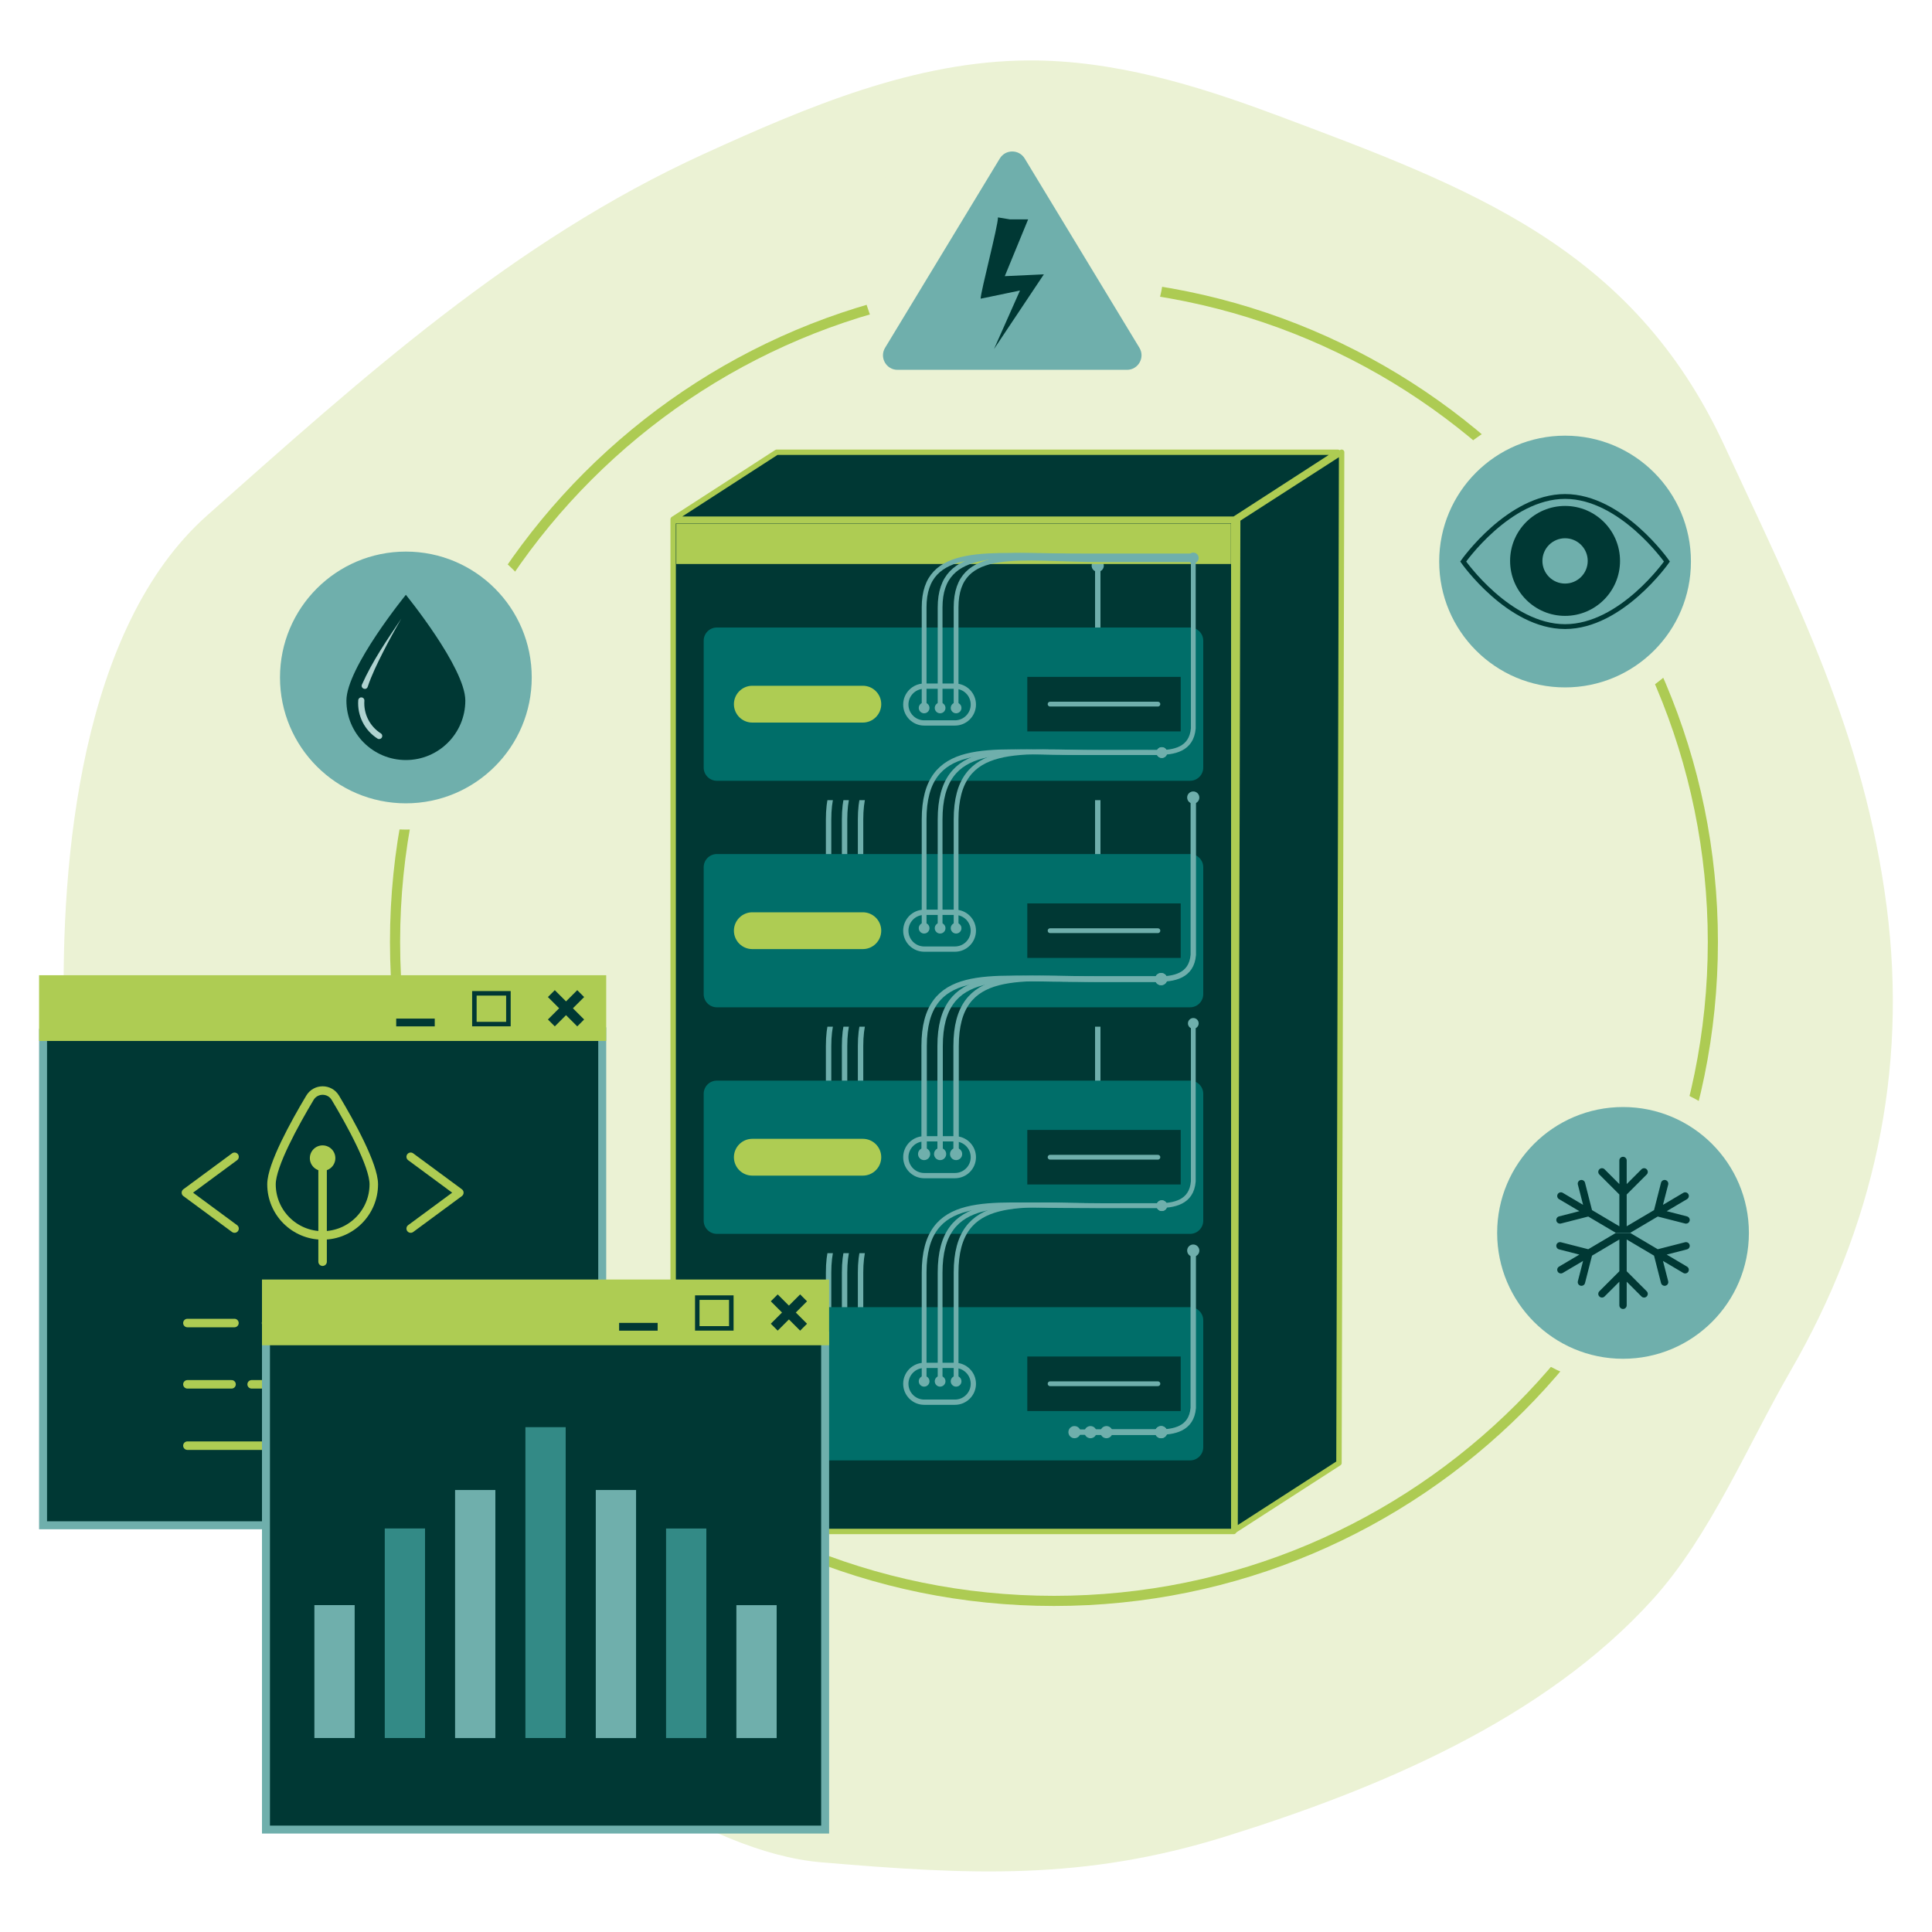 <svg width="400" height="400" viewBox="0 0 400 400" fill="none" xmlns="http://www.w3.org/2000/svg">
<path d="M263.9 23.7C247.55 17.57 230.48 12.44 213.02 12.51C189.49 12.61 167.12 22.11 145.71 31.88C106.3 49.87 75.22 78.06 42.92 106.68C16.77 129.85 12.48 177.91 13.26 210.55C13.35 214.49 13.45 218.45 13.63 222.4C14.18 234.57 15.48 246.71 19.75 258.06C26.59 276.25 42.46 291.62 54.44 306.59C67.41 322.8 80.13 336.33 97.59 347.9C117.36 361 145.64 383.51 170.03 385.57C200.73 388.17 224.24 389.42 253.75 380.22C285.18 370.42 319.63 356.12 342.25 331.06C354.11 317.92 361.85 299.17 370.68 283.89C387.9 254.08 395.04 221.94 390.61 187.68C385.97 151.82 371.88 124.33 357.02 92.27C337.94 51.1 304.4 38.87 263.88 23.68L263.9 23.7Z" fill="#EBF2D4"/>
<path d="M218.21 331.45C293.553 331.45 354.63 270.373 354.63 195.03C354.63 119.687 293.553 58.61 218.21 58.61C142.867 58.61 81.79 119.687 81.79 195.03C81.79 270.373 142.867 331.45 218.21 331.45Z" stroke="#ADCB53" stroke-width="2.1" stroke-miterlimit="10"/>
<path d="M336.03 286.76C353.427 286.76 367.53 272.657 367.53 255.26C367.53 237.863 353.427 223.76 336.03 223.76C318.633 223.76 304.53 237.863 304.53 255.26C304.53 272.657 318.633 286.76 336.03 286.76Z" fill="#EBF2D4"/>
<path d="M324.03 147.76C341.427 147.76 355.53 133.657 355.53 116.26C355.53 98.863 341.427 84.76 324.03 84.76C306.633 84.76 292.53 98.863 292.53 116.26C292.53 133.657 306.633 147.76 324.03 147.76Z" fill="#EBF2D4"/>
<path d="M209.58 85.47C226.977 85.47 241.08 71.367 241.08 53.97C241.08 36.573 226.977 22.47 209.58 22.47C192.183 22.47 178.08 36.573 178.08 53.97C178.08 71.367 192.183 85.47 209.58 85.47Z" fill="#EBF2D4"/>
<path d="M84.03 171.76C101.427 171.76 115.53 157.657 115.53 140.26C115.53 122.863 101.427 108.76 84.03 108.76C66.633 108.76 52.53 122.863 52.53 140.26C52.53 157.657 66.633 171.76 84.03 171.76Z" fill="#EBF2D4"/>
<path d="M277.34 302.85L255.44 316.94H139.33V107.56L160.81 93.48H277.34V302.85Z" fill="#003834"/>
<path d="M255.44 107.8H139.37V317.07H255.44V107.8Z" stroke="#AECC53" stroke-width="1.12" stroke-linecap="round" stroke-linejoin="round"/>
<path d="M174.86 192.09V169.67C174.86 153.14 188.3 155.81 204.74 155.81H211.93C214.54 155.81 217.16 155.79 219.77 155.81C223.27 155.84 226.92 155.18 227.28 150.79V117.07" stroke="#6FAFAC" stroke-width="1.12" stroke-linecap="round" stroke-linejoin="round"/>
<path d="M176.11 192.03C176.11 192.72 175.55 193.29 174.85 193.29C174.15 193.29 173.59 192.73 173.59 192.03C173.59 191.33 174.15 190.77 174.85 190.77C175.55 190.77 176.11 191.33 176.11 192.03Z" fill="#6FAFAC"/>
<path d="M228.53 117.12C228.53 116.43 227.97 115.86 227.27 115.86C226.57 115.86 226.01 116.42 226.01 117.12C226.01 117.82 226.57 118.38 227.27 118.38C227.97 118.38 228.53 117.82 228.53 117.12Z" fill="#6FAFAC"/>
<path d="M178.17 192.09V169.67C178.17 153.14 191.61 155.81 208.05 155.81H220.69" stroke="#6FAFAC" stroke-width="1.12" stroke-linecap="round" stroke-linejoin="round"/>
<path d="M178.17 193.29C178.866 193.29 179.43 192.726 179.43 192.03C179.43 191.334 178.866 190.77 178.17 190.77C177.474 190.77 176.91 191.334 176.91 192.03C176.91 192.726 177.474 193.29 178.17 193.29Z" fill="#6FAFAC"/>
<path d="M220.61 157.06C221.3 157.06 221.87 156.5 221.87 155.8C221.87 155.1 221.31 154.54 220.61 154.54C219.91 154.54 219.35 155.1 219.35 155.8C219.35 156.5 219.91 157.06 220.61 157.06Z" fill="#6FAFAC"/>
<path d="M171.55 192.09V169.67C171.55 153.14 184.99 155.81 201.43 155.81H220.69" stroke="#6FAFAC" stroke-width="1.12" stroke-linecap="round" stroke-linejoin="round"/>
<path d="M172.8 192.03C172.8 192.72 172.24 193.29 171.54 193.29C170.84 193.29 170.28 192.73 170.28 192.03C170.28 191.33 170.84 190.77 171.54 190.77C172.24 190.77 172.8 191.33 172.8 192.03Z" fill="#6FAFAC"/>
<path d="M220.61 157.06C221.3 157.06 221.87 156.5 221.87 155.8C221.87 155.1 221.31 154.54 220.61 154.54C219.91 154.54 219.35 155.1 219.35 155.8C219.35 156.5 219.91 157.06 220.61 157.06Z" fill="#6FAFAC"/>
<path d="M174.86 238.99V216.57C174.86 200.04 188.3 202.71 204.74 202.71H211.93C214.54 202.71 217.16 202.69 219.77 202.71C223.27 202.74 226.92 202.08 227.28 197.69V157.93" stroke="#6FAFAC" stroke-width="1.12" stroke-linecap="round" stroke-linejoin="round"/>
<path d="M176.11 238.93C176.11 239.62 175.55 240.19 174.85 240.19C174.15 240.19 173.59 239.63 173.59 238.93C173.59 238.23 174.15 237.67 174.85 237.67C175.55 237.67 176.11 238.23 176.11 238.93Z" fill="#6FAFAC"/>
<path d="M228.53 157.99C228.53 157.3 227.97 156.73 227.27 156.73C226.57 156.73 226.01 157.29 226.01 157.99C226.01 158.69 226.57 159.25 227.27 159.25C227.97 159.25 228.53 158.69 228.53 157.99Z" fill="#6FAFAC"/>
<path d="M178.17 238.99V216.57C178.17 200.04 191.61 202.71 208.05 202.71H220.69" stroke="#6FAFAC" stroke-width="1.12" stroke-linecap="round" stroke-linejoin="round"/>
<path d="M178.17 240.19C178.866 240.19 179.43 239.626 179.43 238.93C179.43 238.234 178.866 237.67 178.17 237.67C177.474 237.67 176.91 238.234 176.91 238.93C176.91 239.626 177.474 240.19 178.17 240.19Z" fill="#6FAFAC"/>
<path d="M220.61 203.97C221.3 203.97 221.87 203.41 221.87 202.71C221.87 202.01 221.31 201.45 220.61 201.45C219.91 201.45 219.35 202.01 219.35 202.71C219.35 203.41 219.91 203.97 220.61 203.97Z" fill="#6FAFAC"/>
<path d="M171.55 238.99V216.57C171.55 200.04 184.99 202.71 201.43 202.71H220.69" stroke="#6FAFAC" stroke-width="1.12" stroke-linecap="round" stroke-linejoin="round"/>
<path d="M172.8 238.93C172.8 239.62 172.24 240.19 171.54 240.19C170.84 240.19 170.28 239.63 170.28 238.93C170.28 238.23 170.84 237.67 171.54 237.67C172.24 237.67 172.8 238.23 172.8 238.93Z" fill="#6FAFAC"/>
<path d="M220.61 203.97C221.3 203.97 221.87 203.41 221.87 202.71C221.87 202.01 221.31 201.45 220.61 201.45C219.91 201.45 219.35 202.01 219.35 202.71C219.35 203.41 219.91 203.97 220.61 203.97Z" fill="#6FAFAC"/>
<path d="M254.85 108.41H140.02V116.77H254.85V108.41Z" fill="#AECC53"/>
<path d="M276.99 93.63H160.81L139.37 107.49H255.56L276.99 93.63Z" stroke="#AECC53" stroke-width="1.11" stroke-linecap="round" stroke-linejoin="round"/>
<path d="M277.77 93.63L277.22 302.9L255.71 316.77L256.25 107.49L277.77 93.63Z" stroke="#AECC53" stroke-width="1.12" stroke-linecap="round" stroke-linejoin="round"/>
<path d="M174.86 285.89V263.47C174.86 246.94 188.3 249.61 204.74 249.61H211.93C214.54 249.61 217.16 249.59 219.77 249.61C223.27 249.64 226.92 248.98 227.28 244.59V204.83" stroke="#6FAFAC" stroke-width="1.12" stroke-linecap="round" stroke-linejoin="round"/>
<path d="M176.11 285.83C176.11 286.52 175.55 287.09 174.85 287.09C174.15 287.09 173.59 286.53 173.59 285.83C173.59 285.13 174.15 284.57 174.85 284.57C175.55 284.57 176.11 285.13 176.11 285.83Z" fill="#6FAFAC"/>
<path d="M228.53 204.9C228.53 204.21 227.97 203.64 227.27 203.64C226.57 203.64 226.01 204.2 226.01 204.9C226.01 205.6 226.57 206.16 227.27 206.16C227.97 206.16 228.53 205.6 228.53 204.9Z" fill="#6FAFAC"/>
<path d="M178.17 285.89V263.47C178.17 246.94 191.61 249.61 208.05 249.61H220.69" stroke="#6FAFAC" stroke-width="1.12" stroke-linecap="round" stroke-linejoin="round"/>
<path d="M179.42 285.83C179.42 286.52 178.86 287.09 178.16 287.09C177.46 287.09 176.9 286.53 176.9 285.83C176.9 285.13 177.46 284.57 178.16 284.57C178.86 284.57 179.42 285.13 179.42 285.83Z" fill="#6FAFAC"/>
<path d="M220.61 250.87C221.3 250.87 221.87 250.31 221.87 249.61C221.87 248.91 221.31 248.35 220.61 248.35C219.91 248.35 219.35 248.91 219.35 249.61C219.35 250.31 219.91 250.87 220.61 250.87Z" fill="#6FAFAC"/>
<path d="M171.55 285.89V263.47C171.55 246.94 184.99 249.61 201.43 249.61H220.69" stroke="#6FAFAC" stroke-width="1.12" stroke-linecap="round" stroke-linejoin="round"/>
<path d="M172.8 285.83C172.8 286.52 172.24 287.09 171.54 287.09C170.84 287.09 170.28 286.53 170.28 285.83C170.28 285.13 170.84 284.57 171.54 284.57C172.24 284.57 172.8 285.13 172.8 285.83Z" fill="#6FAFAC"/>
<path d="M220.61 250.87C221.3 250.87 221.87 250.31 221.87 249.61C221.87 248.91 221.31 248.35 220.61 248.35C219.91 248.35 219.35 248.91 219.35 249.61C219.35 250.31 219.91 250.87 220.61 250.87Z" fill="#6FAFAC"/>
<path d="M246.39 133.93H148.42C146.912 133.93 145.69 135.152 145.69 136.66V162.93C145.69 164.438 146.912 165.66 148.42 165.66H246.39C247.898 165.66 249.12 164.438 249.12 162.93V136.66C249.12 135.152 247.898 133.93 246.39 133.93Z" fill="#003834"/>
<path d="M246.39 180.83H148.42C146.912 180.83 145.69 182.052 145.69 183.56V209.83C145.69 211.338 146.912 212.56 148.42 212.56H246.39C247.898 212.56 249.12 211.338 249.12 209.83V183.56C249.12 182.052 247.898 180.83 246.39 180.83Z" fill="#003834"/>
<path d="M246.39 227.73H148.42C146.912 227.73 145.69 228.952 145.69 230.46V256.73C145.69 258.238 146.912 259.46 148.42 259.46H246.39C247.898 259.46 249.12 258.238 249.12 256.73V230.46C249.12 228.952 247.898 227.73 246.39 227.73Z" fill="#003834"/>
<path d="M246.39 274.64H148.42C146.912 274.64 145.69 275.862 145.69 277.37V303.64C145.69 305.148 146.912 306.37 148.42 306.37H246.39C247.898 306.37 249.12 305.148 249.12 303.64V277.37C249.12 275.862 247.898 274.64 246.39 274.64Z" fill="#003834"/>
<path d="M246.39 129.92H148.42C146.912 129.92 145.69 131.142 145.69 132.65V158.92C145.69 160.428 146.912 161.65 148.42 161.65H246.39C247.898 161.65 249.12 160.428 249.12 158.92V132.65C249.12 131.142 247.898 129.92 246.39 129.92Z" fill="#006E69"/>
<path d="M178.64 149.6H155.76C153.65 149.6 151.95 147.89 151.95 145.79C151.95 143.69 153.66 141.98 155.76 141.98H178.64C180.75 141.98 182.45 143.69 182.45 145.79C182.45 147.89 180.74 149.6 178.64 149.6Z" fill="#AECC53"/>
<path d="M197.71 149.68H191.35C189.24 149.68 187.54 147.97 187.54 145.87C187.54 143.77 189.25 142.06 191.35 142.06H197.71C199.82 142.06 201.52 143.77 201.52 145.87C201.52 147.97 199.81 149.68 197.71 149.68Z" stroke="#6FAFAC" stroke-width="1.09" stroke-linecap="round" stroke-linejoin="round"/>
<path d="M194.64 146.63V125.76C194.64 112.79 208.08 115.14 224.52 115.14H247.06" stroke="#6FAFAC" stroke-width="0.99" stroke-linecap="round" stroke-linejoin="round"/>
<path d="M195.75 146.57C195.75 147.19 195.25 147.68 194.64 147.68C194.03 147.68 193.53 147.18 193.53 146.57C193.53 145.96 194.03 145.46 194.64 145.46C195.25 145.46 195.75 145.96 195.75 146.57Z" fill="#6FAFAC"/>
<path d="M197.95 146.63V125.76C197.95 112.79 211.39 115.87 227.83 115.87H247.06" stroke="#6FAFAC" stroke-width="0.99" stroke-linecap="round" stroke-linejoin="round"/>
<path d="M199.06 146.57C199.06 147.19 198.56 147.68 197.95 147.68C197.34 147.68 196.84 147.18 196.84 146.57C196.84 145.96 197.34 145.46 197.95 145.46C198.56 145.46 199.06 145.96 199.06 146.57Z" fill="#6FAFAC"/>
<path d="M191.33 146.63V125.76C191.33 112.79 204.77 115.14 221.21 115.14H247.06" stroke="#6FAFAC" stroke-width="0.99" stroke-linecap="round" stroke-linejoin="round"/>
<path d="M192.44 146.57C192.44 147.19 191.94 147.68 191.33 147.68C190.72 147.68 190.22 147.18 190.22 146.57C190.22 145.96 190.72 145.46 191.33 145.46C191.94 145.46 192.44 145.96 192.44 146.57Z" fill="#6FAFAC"/>
<path d="M244.45 140.14H212.69V151.43H244.45V140.14Z" fill="#003834"/>
<path d="M217.41 145.78H239.73" stroke="#6FAFAC" stroke-width="0.99" stroke-linecap="round" stroke-linejoin="round"/>
<path d="M246.39 176.82H148.42C146.912 176.82 145.69 178.042 145.69 179.55V205.82C145.69 207.328 146.912 208.55 148.42 208.55H246.39C247.898 208.55 249.12 207.328 249.12 205.82V179.55C249.12 178.042 247.898 176.82 246.39 176.82Z" fill="#006E69"/>
<path d="M244.45 187.04H212.69V198.33H244.45V187.04Z" fill="#003834"/>
<path d="M217.41 192.69H239.73" stroke="#6FAFAC" stroke-width="0.99" stroke-linecap="round" stroke-linejoin="round"/>
<path d="M178.64 196.5H155.76C153.65 196.5 151.95 194.79 151.95 192.69C151.95 190.59 153.66 188.88 155.76 188.88H178.64C180.75 188.88 182.45 190.59 182.45 192.69C182.45 194.79 180.74 196.5 178.64 196.5Z" fill="#AECC53"/>
<path d="M197.71 196.5H191.35C189.24 196.5 187.54 194.79 187.54 192.69C187.54 190.59 189.25 188.88 191.35 188.88H197.71C199.82 188.88 201.52 190.59 201.52 192.69C201.52 194.79 199.81 196.5 197.71 196.5Z" stroke="#6FAFAC" stroke-width="1.09" stroke-linecap="round" stroke-linejoin="round"/>
<path d="M194.64 192.22V169.66C194.64 153.13 208.08 155.8 224.52 155.8H231.71C234.32 155.8 236.94 155.78 239.55 155.8C243.05 155.83 246.7 155.17 247.06 150.78V115.46" stroke="#6FAFAC" stroke-width="0.99" stroke-linecap="round" stroke-linejoin="round"/>
<path d="M195.75 192.17C195.75 192.79 195.25 193.28 194.64 193.28C194.03 193.28 193.53 192.78 193.53 192.17C193.53 191.56 194.03 191.06 194.64 191.06C195.25 191.06 195.75 191.56 195.75 192.17Z" fill="#6FAFAC"/>
<path d="M248.17 115.52C248.17 114.9 247.67 114.41 247.06 114.41C246.45 114.41 245.95 114.91 245.95 115.52C245.95 116.13 246.45 116.63 247.06 116.63C247.67 116.63 248.17 116.13 248.17 115.52Z" fill="#6FAFAC"/>
<path d="M197.95 192.22V169.66C197.95 153.13 211.39 155.8 227.83 155.8H240.6" stroke="#6FAFAC" stroke-width="0.99" stroke-linecap="round" stroke-linejoin="round"/>
<path d="M199.06 192.17C199.06 192.79 198.56 193.28 197.95 193.28C197.34 193.28 196.84 192.78 196.84 192.17C196.84 191.56 197.34 191.06 197.95 191.06C198.56 191.06 199.06 191.56 199.06 192.17Z" fill="#6FAFAC"/>
<path d="M240.54 156.92C241.16 156.92 241.65 156.42 241.65 155.81C241.65 155.2 241.15 154.7 240.54 154.7C239.93 154.7 239.43 155.2 239.43 155.81C239.43 156.42 239.93 156.92 240.54 156.92Z" fill="#6FAFAC"/>
<path d="M191.33 192.22V169.66C191.33 153.13 204.77 155.8 221.21 155.8H240.6" stroke="#6FAFAC" stroke-width="0.99" stroke-linecap="round" stroke-linejoin="round"/>
<path d="M192.44 192.17C192.44 192.79 191.94 193.28 191.33 193.28C190.72 193.28 190.22 192.78 190.22 192.17C190.22 191.56 190.72 191.06 191.33 191.06C191.94 191.06 192.44 191.56 192.44 192.17Z" fill="#6FAFAC"/>
<path d="M240.54 156.92C241.16 156.92 241.65 156.42 241.65 155.81C241.65 155.2 241.15 154.7 240.54 154.7C239.93 154.7 239.43 155.2 239.43 155.81C239.43 156.42 239.93 156.92 240.54 156.92Z" fill="#6FAFAC"/>
<path d="M246.39 223.73H148.42C146.912 223.73 145.69 224.952 145.69 226.46V252.73C145.69 254.238 146.912 255.46 148.42 255.46H246.39C247.898 255.46 249.12 254.238 249.12 252.73V226.46C249.12 224.952 247.898 223.73 246.39 223.73Z" fill="#006E69"/>
<path d="M244.45 233.94H212.69V245.23H244.45V233.94Z" fill="#003834"/>
<path d="M217.41 239.59H239.73" stroke="#6FAFAC" stroke-width="0.99" stroke-linecap="round" stroke-linejoin="round"/>
<path d="M178.64 243.4H155.76C153.65 243.4 151.95 241.69 151.95 239.59C151.95 237.49 153.66 235.78 155.76 235.78H178.64C180.75 235.78 182.45 237.49 182.45 239.59C182.45 241.69 180.74 243.4 178.64 243.4Z" fill="#AECC53"/>
<path d="M197.71 243.4H191.35C189.24 243.4 187.54 241.69 187.54 239.59C187.54 237.49 189.25 235.78 191.35 235.78H197.71C199.82 235.78 201.52 237.49 201.52 239.59C201.52 241.69 199.81 243.4 197.71 243.4Z" stroke="#6FAFAC" stroke-width="1.09" stroke-linecap="round" stroke-linejoin="round"/>
<path d="M246.39 270.63H148.42C146.912 270.63 145.69 271.852 145.69 273.36V299.63C145.69 301.138 146.912 302.36 148.42 302.36H246.39C247.898 302.36 249.12 301.138 249.12 299.63V273.36C249.12 271.852 247.898 270.63 246.39 270.63Z" fill="#006E69"/>
<path d="M244.45 280.85H212.69V292.14H244.45V280.85Z" fill="#003834"/>
<path d="M217.41 286.49H239.73" stroke="#6FAFAC" stroke-width="0.99" stroke-linecap="round" stroke-linejoin="round"/>
<path d="M197.71 290.31H191.35C189.24 290.31 187.54 288.6 187.54 286.5C187.54 284.4 189.25 282.69 191.35 282.69H197.71C199.82 282.69 201.52 284.4 201.52 286.5C201.52 288.6 199.81 290.31 197.71 290.31Z" stroke="#6FAFAC" stroke-width="1.09" stroke-linecap="round" stroke-linejoin="round"/>
<path d="M194.64 238.99V216.57C194.64 200.04 208.08 202.71 224.52 202.71H231.71C234.32 202.71 236.94 202.69 239.55 202.71C243.05 202.74 246.7 202.08 247.06 197.69V165.06" stroke="#6FAFAC" stroke-width="1.12" stroke-linecap="round" stroke-linejoin="round"/>
<path d="M195.9 238.93C195.9 239.62 195.34 240.19 194.64 240.19C193.94 240.19 193.38 239.63 193.38 238.93C193.38 238.23 193.94 237.67 194.64 237.67C195.34 237.67 195.9 238.23 195.9 238.93Z" fill="#6FAFAC"/>
<path d="M248.31 165.12C248.31 164.43 247.75 163.86 247.05 163.86C246.35 163.86 245.79 164.42 245.79 165.12C245.79 165.82 246.35 166.38 247.05 166.38C247.75 166.38 248.31 165.82 248.31 165.12Z" fill="#6FAFAC"/>
<path d="M197.95 238.99V216.57C197.95 200.04 211.39 202.71 227.83 202.71H240.47" stroke="#6FAFAC" stroke-width="1.12" stroke-linecap="round" stroke-linejoin="round"/>
<path d="M199.21 238.93C199.21 239.62 198.65 240.19 197.95 240.19C197.25 240.19 196.69 239.63 196.69 238.93C196.69 238.23 197.25 237.67 197.95 237.67C198.65 237.67 199.21 238.23 199.21 238.93Z" fill="#6FAFAC"/>
<path d="M240.4 203.97C241.09 203.97 241.66 203.41 241.66 202.71C241.66 202.01 241.1 201.45 240.4 201.45C239.7 201.45 239.14 202.01 239.14 202.71C239.14 203.41 239.7 203.97 240.4 203.97Z" fill="#6FAFAC"/>
<path d="M191.33 238.99V216.57C191.33 200.04 204.77 202.71 221.21 202.71H240.47" stroke="#6FAFAC" stroke-width="1.12" stroke-linecap="round" stroke-linejoin="round"/>
<path d="M192.59 238.93C192.59 239.62 192.03 240.19 191.33 240.19C190.63 240.19 190.07 239.63 190.07 238.93C190.07 238.23 190.63 237.67 191.33 237.67C192.03 237.67 192.59 238.23 192.59 238.93Z" fill="#6FAFAC"/>
<path d="M240.4 203.97C241.09 203.97 241.66 203.41 241.66 202.71C241.66 202.01 241.1 201.45 240.4 201.45C239.7 201.45 239.14 202.01 239.14 202.71C239.14 203.41 239.7 203.97 240.4 203.97Z" fill="#6FAFAC"/>
<path d="M194.64 286.03V263.47C194.64 246.94 208.08 249.61 224.52 249.61H231.71C234.32 249.61 236.94 249.59 239.55 249.61C243.05 249.64 246.7 248.98 247.06 244.59V211.82" stroke="#6FAFAC" stroke-width="0.99" stroke-linecap="round" stroke-linejoin="round"/>
<path d="M195.75 285.98C195.75 286.6 195.25 287.09 194.64 287.09C194.03 287.09 193.53 286.59 193.53 285.98C193.53 285.37 194.03 284.87 194.64 284.87C195.25 284.87 195.75 285.37 195.75 285.98Z" fill="#6FAFAC"/>
<path d="M248.17 211.88C248.17 211.26 247.67 210.77 247.06 210.77C246.45 210.77 245.95 211.27 245.95 211.88C245.95 212.49 246.45 212.99 247.06 212.99C247.67 212.99 248.17 212.49 248.17 211.88Z" fill="#6FAFAC"/>
<path d="M197.95 286.03V263.47C197.95 246.94 211.39 249.61 227.83 249.61H240.6" stroke="#6FAFAC" stroke-width="0.99" stroke-linecap="round" stroke-linejoin="round"/>
<path d="M199.06 285.98C199.06 286.6 198.56 287.09 197.95 287.09C197.34 287.09 196.84 286.59 196.84 285.98C196.84 285.37 197.34 284.87 197.95 284.87C198.56 284.87 199.06 285.37 199.06 285.98Z" fill="#6FAFAC"/>
<path d="M240.54 250.73C241.16 250.73 241.65 250.23 241.65 249.62C241.65 249.01 241.15 248.51 240.54 248.51C239.93 248.51 239.43 249.01 239.43 249.62C239.43 250.23 239.93 250.73 240.54 250.73Z" fill="#6FAFAC"/>
<path d="M191.33 286.03V263.47C191.33 246.94 204.77 249.61 221.21 249.61H240.6" stroke="#6FAFAC" stroke-width="0.99" stroke-linecap="round" stroke-linejoin="round"/>
<path d="M192.44 285.98C192.44 286.6 191.94 287.09 191.33 287.09C190.72 287.09 190.22 286.59 190.22 285.98C190.22 285.37 190.72 284.87 191.33 284.87C191.94 284.87 192.44 285.37 192.44 285.98Z" fill="#6FAFAC"/>
<path d="M240.54 250.73C241.16 250.73 241.65 250.23 241.65 249.62C241.65 249.01 241.15 248.51 240.54 248.51C239.93 248.51 239.43 249.01 239.43 249.62C239.43 250.23 239.93 250.73 240.54 250.73Z" fill="#6FAFAC"/>
<path d="M225.71 296.51C227.71 296.51 229.7 296.51 231.7 296.51C234.31 296.51 236.93 296.49 239.54 296.51C243.04 296.54 246.69 295.88 247.05 291.49V258.86" stroke="#6FAFAC" stroke-width="1.12" stroke-linecap="round" stroke-linejoin="round"/>
<path d="M225.77 297.77C225.08 297.77 224.51 297.21 224.51 296.51C224.51 295.81 225.07 295.25 225.77 295.25C226.47 295.25 227.03 295.81 227.03 296.51C227.03 297.21 226.47 297.77 225.77 297.77Z" fill="#6FAFAC"/>
<path d="M248.31 258.92C248.31 258.23 247.75 257.66 247.05 257.66C246.35 257.66 245.79 258.22 245.79 258.92C245.79 259.62 246.35 260.18 247.05 260.18C247.75 260.18 248.31 259.62 248.31 258.92Z" fill="#6FAFAC"/>
<path d="M229.02 296.51H240.46" stroke="#6FAFAC" stroke-width="1.12" stroke-linecap="round" stroke-linejoin="round"/>
<path d="M229.08 297.77C228.39 297.77 227.82 297.21 227.82 296.51C227.82 295.81 228.38 295.25 229.08 295.25C229.78 295.25 230.34 295.81 230.34 296.51C230.34 297.21 229.78 297.77 229.08 297.77Z" fill="#6FAFAC"/>
<path d="M240.4 297.77C241.09 297.77 241.66 297.21 241.66 296.51C241.66 295.81 241.1 295.25 240.4 295.25C239.7 295.25 239.14 295.81 239.14 296.51C239.14 297.21 239.7 297.77 240.4 297.77Z" fill="#6FAFAC"/>
<path d="M222.4 296.51H240.46" stroke="#6FAFAC" stroke-width="1.12" stroke-linecap="round" stroke-linejoin="round"/>
<path d="M222.46 297.77C221.77 297.77 221.2 297.21 221.2 296.51C221.2 295.81 221.76 295.25 222.46 295.25C223.16 295.25 223.72 295.81 223.72 296.51C223.72 297.21 223.16 297.77 222.46 297.77Z" fill="#6FAFAC"/>
<path d="M240.4 297.77C241.09 297.77 241.66 297.21 241.66 296.51C241.66 295.81 241.1 295.25 240.4 295.25C239.7 295.25 239.14 295.81 239.14 296.51C239.14 297.21 239.7 297.77 240.4 297.77Z" fill="#6FAFAC"/>
<path d="M8.91 315.8V213.83L124.68 213.53V315.8H8.91Z" fill="#003834"/>
<path d="M123.86 214.35V314.97H9.74V214.64L123.86 214.35ZM125.51 212.7L8.09 213V316.62H125.51V212.7Z" fill="#6FAFAC"/>
<path d="M125.51 201.91H8.09V215.52H125.51V201.91Z" fill="#AECC53"/>
<path d="M120.942 206.428L119.514 205L113.44 211.074L114.868 212.502L120.942 206.428Z" fill="#003834"/>
<path d="M119.512 212.502L120.94 211.074L114.866 205L113.438 206.428L119.512 212.502Z" fill="#003834"/>
<path d="M104.79 206.13V211.56H98.68V206.13H104.79ZM105.73 205.19H97.75V212.49H105.73V205.19Z" fill="#003834"/>
<path d="M90.01 210.89H82.03V212.5H90.01V210.89Z" fill="#003834"/>
<path d="M56.21 245.19C56.21 251.04 60.95 255.78 66.8 255.78C72.65 255.78 77.39 251.04 77.39 245.19C77.39 241.24 72.57 232.52 69.43 227.28C68.24 225.29 65.36 225.29 64.17 227.28C61.03 232.53 56.21 241.25 56.21 245.19Z" stroke="#AECC53" stroke-width="1.76" stroke-linecap="round" stroke-linejoin="round"/>
<path d="M66.79 239.65V261.22" stroke="#AECC53" stroke-width="1.76" stroke-linecap="round" stroke-linejoin="round"/>
<path d="M64.15 239.78C64.15 238.32 65.33 237.14 66.79 237.14C68.25 237.14 69.43 238.32 69.43 239.78C69.43 241.24 68.25 242.42 66.79 242.42C65.33 242.42 64.15 241.24 64.15 239.78Z" fill="#AECC53"/>
<path d="M48.56 239.5L38.49 246.93L48.56 254.36" stroke="#AECC53" stroke-width="1.76" stroke-linecap="round" stroke-linejoin="round"/>
<path d="M85.03 239.5L95.1 246.93L85.03 254.36" stroke="#AECC53" stroke-width="1.76" stroke-linecap="round" stroke-linejoin="round"/>
<path d="M82.8 273.92H94.79" stroke="#AECC53" stroke-width="1.76" stroke-linecap="round" stroke-linejoin="round"/>
<path d="M55.08 273.92H77.05" stroke="#AECC53" stroke-width="1.76" stroke-linecap="round" stroke-linejoin="round"/>
<path d="M38.8 273.92H48.54" stroke="#AECC53" stroke-width="1.76" stroke-linecap="round" stroke-linejoin="round"/>
<path d="M85.32 286.61H94.79" stroke="#AECC53" stroke-width="1.76" stroke-linecap="round" stroke-linejoin="round"/>
<path d="M38.8 286.61H47.94" stroke="#AECC53" stroke-width="1.76" stroke-linecap="round" stroke-linejoin="round"/>
<path d="M52.1 286.61H81.49" stroke="#AECC53" stroke-width="1.76" stroke-linecap="round" stroke-linejoin="round"/>
<path d="M71.61 299.31H94.79" stroke="#AECC53" stroke-width="1.76" stroke-linecap="round" stroke-linejoin="round"/>
<path d="M38.8 299.31H61.31" stroke="#AECC53" stroke-width="1.76" stroke-linecap="round" stroke-linejoin="round"/>
<path d="M55.07 378.8V276.83L170.83 276.53V378.8H55.07Z" fill="#003834"/>
<path d="M170.01 277.35V377.97H55.89V277.64L170.01 277.35ZM171.66 275.7L54.24 276V379.62H171.66V275.7Z" fill="#6FAFAC"/>
<path d="M65.09 332.32V359.84H73.43V332.32H65.09Z" fill="#6FAFAC"/>
<path d="M108.78 295.48V359.84H117.12V295.48H108.78Z" fill="#338A86"/>
<path d="M79.66 316.45V359.84H88V316.45H79.66Z" fill="#338A86"/>
<path d="M94.22 308.49V359.85H102.56V308.49H94.22Z" fill="#6FAFAC"/>
<path d="M152.46 332.33V359.85H160.8V332.33H152.46Z" fill="#6FAFAC"/>
<path d="M137.9 316.46V359.85H146.24V316.46H137.9Z" fill="#338A86"/>
<path d="M123.35 308.49V359.85H131.69V308.49H123.35Z" fill="#6FAFAC"/>
<path d="M171.66 264.91H54.24V278.52H171.66V264.91Z" fill="#AECC53"/>
<path d="M167.087 269.419L165.659 267.99L159.585 274.064L161.013 275.493L167.087 269.419Z" fill="#003834"/>
<path d="M165.661 275.497L167.09 274.069L161.016 267.995L159.587 269.423L165.661 275.497Z" fill="#003834"/>
<path d="M150.94 269.13V274.56H144.83V269.13H150.94ZM151.88 268.19H143.9V275.49H151.88V268.19Z" fill="#003834"/>
<path d="M136.16 273.89H128.18V275.5H136.16V273.89Z" fill="#003834"/>
<path d="M183.25 72L207 32.81C208.17 30.88 210.97 30.88 212.15 32.81L235.9 72C237.12 74 235.67 76.57 233.33 76.57H185.82C183.48 76.57 182.03 74.01 183.25 72Z" fill="#6FAFAC"/>
<path d="M212.86 45.43L207.08 59.49L204.79 57.33L213.33 56.93L216.12 56.8C215.47 57.77 206.71 70.9 205.79 72.28L212.3 57.62L213.67 59.63L205.3 61.37L203.03 61.84C203.03 60.39 206.63 46.83 206.62 45.01L209.1 45.42H212.87L212.86 45.43Z" fill="#003834"/>
<path d="M84.03 166.32C98.423 166.32 110.09 154.653 110.09 140.26C110.09 125.867 98.423 114.2 84.03 114.2C69.638 114.2 57.97 125.867 57.97 140.26C57.97 154.653 69.638 166.32 84.03 166.32Z" fill="#6FAFAC"/>
<path d="M96.34 145.05C96.34 151.85 90.83 157.36 84.03 157.36C77.23 157.36 71.72 151.85 71.72 145.05C71.72 138.25 84.03 123.15 84.03 123.15C84.03 123.15 96.34 138.25 96.34 145.05Z" fill="#003834"/>
<path d="M74.93 141.75C77.09 136.89 80.11 132.5 83.07 128.11C81.75 130.39 80.48 132.7 79.29 135.04C78.12 137.36 76.95 139.74 76.13 142.19C75.84 143.02 74.62 142.57 74.93 141.75Z" fill="#AFD3D0"/>
<path d="M78.5 153.02C78.38 153.02 78.26 152.99 78.16 152.92C75.47 151.2 73.94 148.16 74.17 144.98C74.19 144.63 74.5 144.36 74.85 144.39C75.2 144.41 75.47 144.72 75.44 145.07C75.25 147.79 76.55 150.38 78.85 151.84C79.15 152.03 79.23 152.43 79.04 152.72C78.92 152.91 78.71 153.01 78.5 153.01V153.02Z" fill="#AFD3D0"/>
<path d="M336.03 281.32C350.423 281.32 362.09 269.653 362.09 255.26C362.09 240.867 350.423 229.2 336.03 229.2C321.637 229.2 309.97 240.867 309.97 255.26C309.97 269.653 321.637 281.32 336.03 281.32Z" fill="#6FAFAC"/>
<path d="M322.23 257.74C322.32 257.4 322.63 257.17 322.97 257.17C323.03 257.17 323.1 257.17 323.16 257.19L328.83 258.64L334.53 255.27H337.52L343.22 258.64L348.89 257.19C348.95 257.17 349.02 257.17 349.08 257.17C349.42 257.17 349.73 257.4 349.82 257.74C349.92 258.15 349.68 258.56 349.27 258.67L345.07 259.75L349.28 262.24C349.64 262.45 349.76 262.92 349.55 263.28C349.34 263.64 348.87 263.76 348.51 263.55L344.3 261.06L345.38 265.26C345.48 265.67 345.24 266.08 344.83 266.19C344.42 266.29 344.01 266.05 343.9 265.64L342.45 259.97L336.79 256.62V263.2L340.93 267.34C341.23 267.64 341.23 268.12 340.93 268.42C340.63 268.72 340.15 268.72 339.85 268.42L336.79 265.36V270.25C336.79 270.67 336.45 271.01 336.03 271.01C335.61 271.01 335.27 270.67 335.27 270.25V265.36L332.21 268.42C331.91 268.72 331.43 268.72 331.13 268.42C330.83 268.12 330.83 267.64 331.13 267.34L335.27 263.2V256.62L329.61 259.97L328.16 265.64C328.06 266.05 327.64 266.29 327.23 266.19C326.82 266.09 326.58 265.67 326.68 265.26L327.76 261.06L323.55 263.55C323.19 263.76 322.72 263.64 322.51 263.28C322.3 262.92 322.42 262.45 322.78 262.24L326.99 259.75L322.79 258.67C322.38 258.57 322.14 258.15 322.24 257.74H322.23Z" fill="#003834"/>
<path d="M322.23 252.77C322.32 253.11 322.63 253.34 322.97 253.34C323.03 253.34 323.1 253.34 323.16 253.32L328.83 251.87L334.53 255.24H337.52L343.22 251.87L348.89 253.32C348.95 253.34 349.02 253.34 349.08 253.34C349.42 253.34 349.73 253.11 349.82 252.77C349.92 252.36 349.68 251.95 349.27 251.84L345.07 250.76L349.28 248.27C349.64 248.06 349.76 247.59 349.55 247.23C349.34 246.87 348.87 246.75 348.51 246.96L344.3 249.45L345.38 245.25C345.48 244.84 345.24 244.43 344.83 244.32C344.42 244.22 344.01 244.46 343.9 244.87L342.45 250.54L336.79 253.89V247.31L340.93 243.17C341.23 242.87 341.23 242.39 340.93 242.09C340.63 241.79 340.15 241.79 339.85 242.09L336.79 245.15V240.26C336.79 239.84 336.45 239.5 336.03 239.5C335.61 239.5 335.27 239.84 335.27 240.26V245.15L332.21 242.09C331.91 241.79 331.43 241.79 331.13 242.09C330.83 242.39 330.83 242.87 331.13 243.17L335.27 247.31V253.89L329.61 250.54L328.16 244.87C328.06 244.46 327.64 244.22 327.23 244.32C326.82 244.42 326.58 244.84 326.68 245.25L327.76 249.45L323.55 246.96C323.19 246.75 322.72 246.87 322.51 247.23C322.3 247.59 322.42 248.06 322.78 248.27L326.99 250.76L322.79 251.84C322.38 251.94 322.14 252.36 322.24 252.77H322.23Z" fill="#003834"/>
<path d="M324.03 142.32C338.423 142.32 350.09 130.653 350.09 116.26C350.09 101.867 338.423 90.2 324.03 90.2C309.637 90.2 297.97 101.867 297.97 116.26C297.97 130.653 309.637 142.32 324.03 142.32Z" fill="#6FAFAC"/>
<path d="M345.12 116.26C345.12 116.26 335.68 129.73 324.03 129.73C312.38 129.73 302.94 116.26 302.94 116.26C302.94 116.26 312.38 102.79 324.03 102.79C335.68 102.79 345.12 116.26 345.12 116.26Z" stroke="#003834" stroke-miterlimit="10"/>
<path d="M324.03 127.51C330.315 127.51 335.41 122.415 335.41 116.13C335.41 109.845 330.315 104.75 324.03 104.75C317.745 104.75 312.65 109.845 312.65 116.13C312.65 122.415 317.745 127.51 324.03 127.51Z" fill="#003834"/>
<path d="M324.03 120.82C326.62 120.82 328.72 118.72 328.72 116.13C328.72 113.54 326.62 111.44 324.03 111.44C321.44 111.44 319.34 113.54 319.34 116.13C319.34 118.72 321.44 120.82 324.03 120.82Z" fill="#6FAFAC"/>
</svg>
